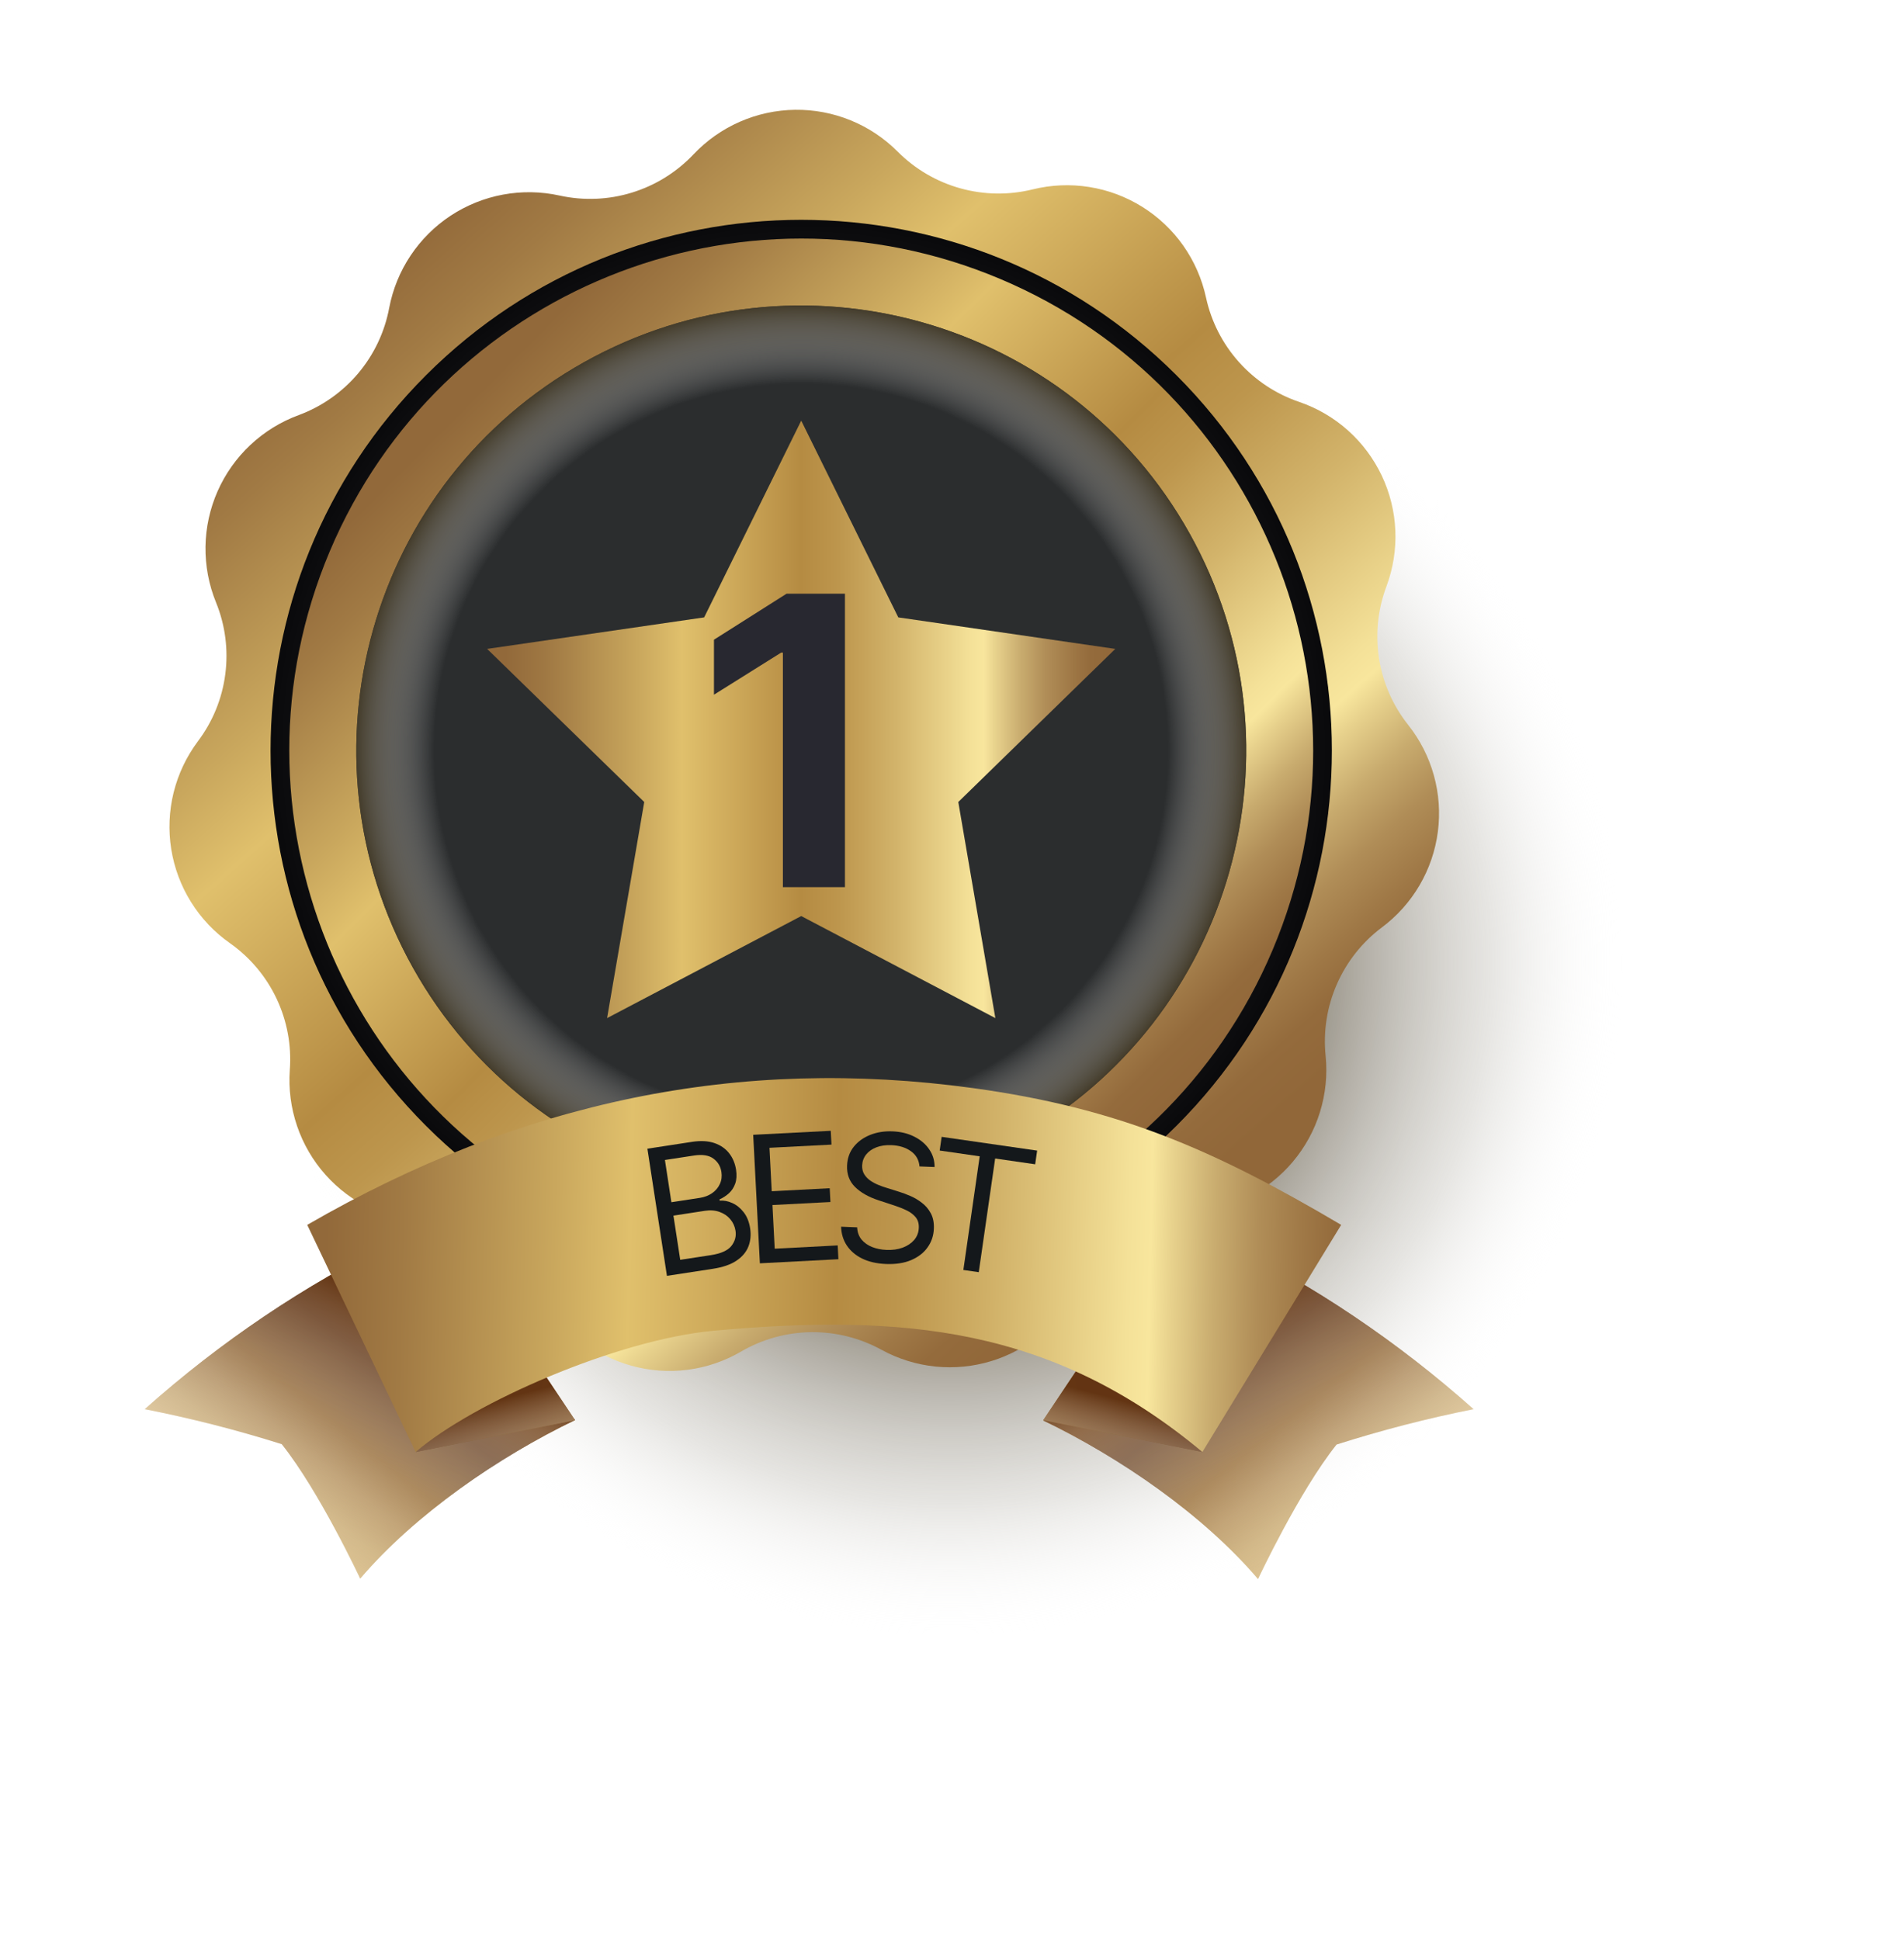 <svg width="53" height="54" viewBox="0 0 53 54" fill="none" xmlns="http://www.w3.org/2000/svg">
<path style="mix-blend-mode:multiply" d="M39.686 40.04C46.992 32.734 46.992 20.889 39.686 13.582C32.38 6.276 20.535 6.276 13.229 13.582C5.923 20.889 5.923 32.734 13.229 40.04C20.535 47.346 32.38 47.346 39.686 40.04Z" fill="url(#paint0_radial_144_356)"/>
<path d="M36.163 11.186C36.664 11.357 37.127 11.627 37.522 11.98C37.917 12.333 38.237 12.762 38.464 13.241C38.69 13.719 38.819 14.239 38.841 14.768C38.863 15.298 38.778 15.826 38.593 16.322C38.352 16.962 38.281 17.654 38.387 18.329C38.493 19.005 38.773 19.641 39.198 20.176C39.528 20.592 39.771 21.069 39.913 21.58C40.055 22.091 40.093 22.625 40.024 23.151C39.956 23.677 39.782 24.184 39.514 24.641C39.246 25.099 38.888 25.498 38.463 25.815C37.917 26.225 37.486 26.77 37.212 27.396C36.938 28.022 36.83 28.708 36.9 29.388C36.953 29.915 36.899 30.448 36.742 30.955C36.586 31.461 36.328 31.931 35.986 32.337C35.645 32.742 35.225 33.074 34.752 33.314C34.279 33.554 33.762 33.697 33.233 33.733C32.548 33.779 31.887 34.003 31.315 34.381C30.742 34.76 30.277 35.281 29.966 35.892C29.726 36.365 29.393 36.784 28.987 37.126C28.581 37.467 28.111 37.724 27.604 37.88C27.098 38.036 26.565 38.089 26.037 38.035C25.51 37.981 24.998 37.822 24.534 37.567C23.934 37.238 23.26 37.07 22.576 37.078C21.893 37.087 21.223 37.272 20.632 37.616C20.175 37.884 19.668 38.057 19.142 38.125C18.616 38.193 18.081 38.154 17.571 38.011C17.06 37.869 16.583 37.625 16.168 37.294C15.754 36.963 15.41 36.553 15.157 36.087C14.831 35.486 14.354 34.98 13.774 34.618C13.194 34.256 12.531 34.05 11.848 34.021C11.318 33.998 10.799 33.869 10.321 33.642C9.842 33.414 9.414 33.094 9.061 32.698C8.709 32.303 8.439 31.84 8.269 31.339C8.098 30.837 8.029 30.307 8.067 29.778C8.118 29.097 7.991 28.414 7.699 27.796C7.407 27.178 6.96 26.646 6.401 26.252C5.967 25.947 5.599 25.558 5.318 25.108C5.037 24.658 4.85 24.156 4.766 23.632C4.683 23.108 4.706 22.573 4.833 22.058C4.961 21.543 5.19 21.059 5.508 20.634C5.92 20.088 6.183 19.445 6.271 18.767C6.36 18.089 6.271 17.4 6.013 16.767C5.812 16.274 5.713 15.746 5.72 15.214C5.728 14.682 5.843 14.157 6.058 13.67C6.273 13.184 6.584 12.745 6.972 12.382C7.36 12.018 7.818 11.736 8.317 11.553C8.959 11.315 9.528 10.915 9.969 10.393C10.41 9.87 10.708 9.242 10.834 8.569C10.933 8.049 11.135 7.554 11.429 7.113C11.723 6.672 12.102 6.295 12.544 6.003C12.987 5.712 13.483 5.512 14.004 5.416C14.525 5.32 15.06 5.329 15.577 5.443C16.245 5.59 16.939 5.562 17.593 5.36C18.246 5.159 18.836 4.792 19.306 4.295C19.67 3.91 20.108 3.602 20.593 3.389C21.079 3.176 21.602 3.063 22.132 3.056C22.662 3.049 23.188 3.149 23.679 3.349C24.169 3.549 24.615 3.846 24.989 4.222C25.472 4.706 26.071 5.057 26.73 5.241C27.389 5.425 28.083 5.435 28.747 5.271C29.262 5.144 29.797 5.121 30.321 5.205C30.845 5.288 31.346 5.476 31.796 5.757C32.246 6.038 32.635 6.406 32.94 6.84C33.244 7.274 33.459 7.765 33.571 8.283C33.716 8.95 34.031 9.567 34.485 10.075C34.94 10.584 35.517 10.967 36.163 11.186Z" fill="url(#paint1_linear_144_356)"/>
<path d="M32.748 31.335C38.516 25.566 38.516 16.213 32.748 10.445C26.979 4.676 17.626 4.676 11.858 10.445C6.089 16.213 6.089 25.566 11.858 31.335C17.626 37.103 26.979 37.103 32.748 31.335Z" fill="url(#paint2_radial_144_356)"/>
<path d="M35.427 26.434C38.489 19.186 35.095 10.828 27.847 7.766C20.599 4.705 12.241 8.098 9.179 15.346C6.118 22.594 9.511 30.952 16.759 34.014C24.008 37.075 32.365 33.682 35.427 26.434Z" fill="url(#paint3_linear_144_356)"/>
<path d="M28.346 31.7C34.316 28.363 36.451 20.818 33.114 14.848C29.778 8.877 22.233 6.742 16.262 10.079C10.292 13.416 8.157 20.961 11.493 26.931C14.83 32.902 22.375 35.037 28.346 31.7Z" fill="#2B2D2E"/>
<path style="mix-blend-mode:multiply" d="M28.346 31.7C34.316 28.363 36.451 20.818 33.114 14.848C29.778 8.877 22.233 6.742 16.262 10.079C10.292 13.416 8.157 20.961 11.493 26.931C14.83 32.902 22.375 35.037 28.346 31.7Z" fill="url(#paint4_radial_144_356)"/>
<path d="M22.303 11.708L25.005 17.184L31.045 18.061L26.675 22.322L27.707 28.337L22.303 25.497L16.899 28.337L17.933 22.322L13.56 18.061L19.601 17.184L22.303 11.708Z" fill="url(#paint5_linear_144_356)"/>
<path d="M23.52 16.524V24.693H21.793V18.164H21.745L19.874 19.336V17.805L21.896 16.524H23.52Z" fill="#282830"/>
<path d="M34.048 34.532C36.573 35.773 38.918 37.35 41.019 39.222C39.731 39.478 38.457 39.807 37.205 40.206C36.16 41.513 35.019 43.951 35.019 43.951C33.481 42.149 31.178 40.566 29.039 39.536C30.8 37.962 32.472 36.291 34.048 34.532Z" fill="url(#paint6_linear_144_356)"/>
<path style="mix-blend-mode:multiply" d="M34.048 34.532C36.573 35.773 38.918 37.35 41.019 39.222C39.731 39.478 38.457 39.807 37.205 40.206C36.16 41.513 35.019 43.951 35.019 43.951C33.481 42.149 31.178 40.566 29.039 39.536C30.8 37.962 32.472 36.291 34.048 34.532Z" fill="url(#paint7_linear_144_356)"/>
<path d="M33.469 40.414L29.039 39.528L31.254 36.214L33.469 40.414Z" fill="url(#paint8_linear_144_356)"/>
<path style="mix-blend-mode:multiply" d="M33.469 40.414L29.039 39.528L31.254 36.214L33.469 40.414Z" fill="url(#paint9_linear_144_356)"/>
<path d="M10.997 34.532C8.472 35.773 6.128 37.35 4.028 39.222C5.316 39.475 6.589 39.8 7.842 40.195C8.887 41.502 10.026 43.94 10.026 43.94C11.566 42.138 13.869 40.555 16.008 39.525C14.247 37.954 12.575 36.287 10.997 34.532Z" fill="url(#paint10_linear_144_356)"/>
<path style="mix-blend-mode:multiply" d="M10.997 34.532C8.472 35.773 6.128 37.35 4.028 39.222C5.316 39.475 6.589 39.8 7.842 40.195C8.887 41.502 10.026 43.94 10.026 43.94C11.566 42.138 13.869 40.555 16.008 39.525C14.247 37.954 12.575 36.287 10.997 34.532Z" fill="url(#paint11_linear_144_356)"/>
<path d="M11.575 40.414L16.008 39.528L13.793 36.214L11.575 40.414Z" fill="url(#paint12_linear_144_356)"/>
<path style="mix-blend-mode:multiply" d="M11.575 40.414L16.008 39.528L13.793 36.214L11.575 40.414Z" fill="url(#paint13_linear_144_356)"/>
<path d="M33.47 40.414L37.333 34.092C33.794 32.002 31.156 30.846 27.085 30.285C20.578 29.392 14.516 30.645 8.552 34.092L11.57 40.414C13.181 39.027 17.189 37.288 19.855 37.04C25.096 36.562 29.278 36.915 33.47 40.414Z" fill="url(#paint14_linear_144_356)"/>
<path d="M18.565 35.511L18.021 31.972L19.259 31.782C19.506 31.744 19.715 31.756 19.889 31.816C20.062 31.876 20.198 31.971 20.299 32.102C20.399 32.231 20.462 32.383 20.489 32.555C20.512 32.708 20.504 32.837 20.465 32.945C20.427 33.052 20.369 33.141 20.291 33.212C20.213 33.283 20.126 33.34 20.028 33.383L20.034 33.418C20.143 33.408 20.258 33.429 20.378 33.482C20.498 33.534 20.605 33.619 20.698 33.737C20.792 33.855 20.853 34.007 20.882 34.193C20.909 34.371 20.893 34.536 20.834 34.691C20.775 34.845 20.665 34.977 20.504 35.086C20.343 35.196 20.123 35.272 19.844 35.315L18.565 35.511ZM18.935 35.065L19.785 34.935C20.066 34.892 20.256 34.807 20.357 34.681C20.459 34.553 20.498 34.411 20.474 34.256C20.455 34.136 20.408 34.03 20.331 33.938C20.254 33.845 20.155 33.777 20.033 33.733C19.91 33.688 19.772 33.677 19.617 33.701L18.746 33.835L18.935 35.065ZM18.689 33.462L19.484 33.34C19.613 33.32 19.726 33.276 19.821 33.21C19.918 33.143 19.99 33.059 20.037 32.957C20.085 32.856 20.1 32.742 20.081 32.618C20.057 32.462 19.983 32.339 19.858 32.247C19.732 32.154 19.552 32.126 19.317 32.162L18.509 32.286L18.689 33.462Z" fill="#14181B"/>
<path d="M21.152 35.162L20.966 31.585L23.125 31.474L23.145 31.858L21.419 31.947L21.482 33.156L23.096 33.072L23.116 33.456L21.502 33.54L21.565 34.755L23.318 34.664L23.338 35.048L21.152 35.162Z" fill="#14181B"/>
<path d="M25.595 32.465C25.581 32.287 25.502 32.146 25.357 32.042C25.211 31.938 25.03 31.882 24.813 31.873C24.655 31.867 24.515 31.887 24.394 31.934C24.274 31.98 24.18 32.047 24.11 32.134C24.041 32.221 24.004 32.322 23.999 32.436C23.995 32.532 24.015 32.615 24.058 32.685C24.102 32.755 24.159 32.814 24.229 32.862C24.3 32.91 24.374 32.949 24.452 32.981C24.53 33.013 24.602 33.038 24.668 33.058L25.028 33.171C25.12 33.199 25.222 33.237 25.335 33.285C25.449 33.333 25.556 33.396 25.658 33.475C25.762 33.552 25.845 33.65 25.909 33.768C25.973 33.886 26.002 34.029 25.995 34.197C25.988 34.391 25.93 34.564 25.822 34.716C25.716 34.868 25.564 34.986 25.367 35.071C25.171 35.155 24.935 35.192 24.66 35.181C24.404 35.17 24.183 35.12 23.999 35.03C23.816 34.94 23.674 34.818 23.572 34.666C23.472 34.514 23.419 34.34 23.413 34.143L23.86 34.161C23.866 34.297 23.907 34.41 23.983 34.502C24.06 34.593 24.159 34.662 24.28 34.71C24.401 34.757 24.534 34.783 24.676 34.789C24.841 34.796 24.991 34.775 25.125 34.727C25.259 34.677 25.366 34.605 25.447 34.512C25.528 34.417 25.571 34.304 25.576 34.174C25.581 34.055 25.552 33.957 25.488 33.879C25.424 33.802 25.34 33.738 25.233 33.687C25.127 33.636 25.011 33.591 24.887 33.55L24.451 33.407C24.174 33.315 23.957 33.192 23.8 33.036C23.643 32.88 23.569 32.682 23.579 32.441C23.587 32.24 23.648 32.067 23.762 31.922C23.878 31.776 24.03 31.666 24.217 31.59C24.406 31.514 24.614 31.48 24.843 31.489C25.074 31.498 25.277 31.548 25.453 31.638C25.63 31.727 25.767 31.844 25.866 31.991C25.967 32.137 26.016 32.301 26.015 32.482L25.595 32.465Z" fill="#14181B"/>
<path d="M26.157 32.023L26.212 31.642L28.87 32.025L28.815 32.406L27.701 32.245L27.245 35.409L26.816 35.347L27.271 32.184L26.157 32.023Z" fill="#14181B"/>
<defs>
<radialGradient id="paint0_radial_144_356" cx="0" cy="0" r="1" gradientUnits="userSpaceOnUse" gradientTransform="translate(26.458 26.813) scale(18.708)">
<stop offset="0.2" stop-color="#291E06"/>
<stop offset="0.44" stop-color="#4E4531" stop-opacity="0.83"/>
<stop offset="0.8" stop-color="#B5B2A9" stop-opacity="0.34"/>
<stop offset="1" stop-color="white" stop-opacity="0"/>
</radialGradient>
<linearGradient id="paint1_linear_144_356" x1="9.462" y1="6.772" x2="33.056" y2="33.291" gradientUnits="userSpaceOnUse">
<stop offset="0.03" stop-color="#92693A"/>
<stop offset="0.1" stop-color="#A17A44"/>
<stop offset="0.24" stop-color="#C9A75D"/>
<stop offset="0.31" stop-color="#E0C06C"/>
<stop offset="0.5" stop-color="#B58B42"/>
<stop offset="0.56" stop-color="#BD964D"/>
<stop offset="0.65" stop-color="#D2B36A"/>
<stop offset="0.77" stop-color="#F4E198"/>
<stop offset="0.79" stop-color="#F8E69D"/>
<stop offset="0.81" stop-color="#E7D18C"/>
<stop offset="0.85" stop-color="#C8AB6E"/>
<stop offset="0.89" stop-color="#B08D57"/>
<stop offset="0.93" stop-color="#9F7846"/>
<stop offset="0.96" stop-color="#946B3C"/>
<stop offset="1" stop-color="#916739"/>
</linearGradient>
<radialGradient id="paint2_radial_144_356" cx="0" cy="0" r="1" gradientUnits="userSpaceOnUse" gradientTransform="translate(22.3 20.888) rotate(31.65) scale(14.771)">
<stop offset="0.24" stop-color="#282830"/>
<stop offset="0.5" stop-color="#25252C"/>
<stop offset="0.74" stop-color="#1C1C22"/>
<stop offset="0.96" stop-color="#0D0D0F"/>
<stop offset="1" stop-color="#09090B"/>
</radialGradient>
<linearGradient id="paint3_linear_144_356" x1="12.229" y1="10.817" x2="32.377" y2="30.965" gradientUnits="userSpaceOnUse">
<stop offset="0.03" stop-color="#92693A"/>
<stop offset="0.1" stop-color="#A17A44"/>
<stop offset="0.24" stop-color="#C9A75D"/>
<stop offset="0.31" stop-color="#E0C06C"/>
<stop offset="0.5" stop-color="#B58B42"/>
<stop offset="0.56" stop-color="#BD964D"/>
<stop offset="0.65" stop-color="#D2B36A"/>
<stop offset="0.77" stop-color="#F4E198"/>
<stop offset="0.79" stop-color="#F8E69D"/>
<stop offset="0.81" stop-color="#E7D18C"/>
<stop offset="0.85" stop-color="#C8AB6E"/>
<stop offset="0.89" stop-color="#B08D57"/>
<stop offset="0.93" stop-color="#9F7846"/>
<stop offset="0.96" stop-color="#946B3C"/>
<stop offset="1" stop-color="#916739"/>
</linearGradient>
<radialGradient id="paint4_radial_144_356" cx="0" cy="0" r="1" gradientUnits="userSpaceOnUse" gradientTransform="translate(22.302 20.89) rotate(45) scale(12.806)">
<stop offset="0.8" stop-color="white" stop-opacity="0"/>
<stop offset="1" stop-color="#291E06"/>
</radialGradient>
<linearGradient id="paint5_linear_144_356" x1="13.56" y1="20.024" x2="31.045" y2="20.024" gradientUnits="userSpaceOnUse">
<stop offset="0.03" stop-color="#92693A"/>
<stop offset="0.1" stop-color="#A17A44"/>
<stop offset="0.24" stop-color="#C9A75D"/>
<stop offset="0.31" stop-color="#E0C06C"/>
<stop offset="0.5" stop-color="#B58B42"/>
<stop offset="0.56" stop-color="#BD964D"/>
<stop offset="0.65" stop-color="#D2B36A"/>
<stop offset="0.77" stop-color="#F4E198"/>
<stop offset="0.79" stop-color="#F8E69D"/>
<stop offset="0.81" stop-color="#E7D18C"/>
<stop offset="0.85" stop-color="#C8AB6E"/>
<stop offset="0.89" stop-color="#B08D57"/>
<stop offset="0.93" stop-color="#9F7846"/>
<stop offset="0.96" stop-color="#946B3C"/>
<stop offset="1" stop-color="#916739"/>
</linearGradient>
<linearGradient id="paint6_linear_144_356" x1="37.69" y1="42.654" x2="33.065" y2="36.944" gradientUnits="userSpaceOnUse">
<stop stop-color="#E1C999"/>
<stop offset="0.08" stop-color="#DDC393"/>
<stop offset="0.2" stop-color="#D0B480"/>
<stop offset="0.34" stop-color="#BC9963"/>
<stop offset="0.49" stop-color="#9F7438"/>
<stop offset="0.76" stop-color="#745437"/>
<stop offset="0.8" stop-color="#7D5C3C"/>
<stop offset="0.87" stop-color="#95734A"/>
<stop offset="0.96" stop-color="#BC9760"/>
<stop offset="0.97" stop-color="#BD9860"/>
</linearGradient>
<linearGradient id="paint7_linear_144_356" x1="33.354" y1="36.609" x2="36.659" y2="43.102" gradientUnits="userSpaceOnUse">
<stop stop-color="#613211" stop-opacity="0.95"/>
<stop offset="0.36" stop-color="#A28672" stop-opacity="0.56"/>
<stop offset="0.78" stop-color="#E5DDD8" stop-opacity="0.16"/>
<stop offset="1" stop-color="white" stop-opacity="0"/>
</linearGradient>
<linearGradient id="paint8_linear_144_356" x1="33.295" y1="38.161" x2="28.789" y2="38.9" gradientUnits="userSpaceOnUse">
<stop stop-color="#745437"/>
<stop offset="1" stop-color="#9F7438"/>
</linearGradient>
<linearGradient id="paint9_linear_144_356" x1="31.5" y1="39.054" x2="30.629" y2="42.299" gradientUnits="userSpaceOnUse">
<stop stop-color="#613211" stop-opacity="0.95"/>
<stop offset="0.36" stop-color="#A28672" stop-opacity="0.56"/>
<stop offset="0.78" stop-color="#E5DDD8" stop-opacity="0.16"/>
<stop offset="1" stop-color="white" stop-opacity="0"/>
</linearGradient>
<linearGradient id="paint10_linear_144_356" x1="7.357" y1="42.654" x2="11.982" y2="36.944" gradientUnits="userSpaceOnUse">
<stop stop-color="#E1C999"/>
<stop offset="0.08" stop-color="#DDC393"/>
<stop offset="0.2" stop-color="#D0B480"/>
<stop offset="0.34" stop-color="#BC9963"/>
<stop offset="0.49" stop-color="#9F7438"/>
<stop offset="0.76" stop-color="#745437"/>
<stop offset="0.8" stop-color="#7D5C3C"/>
<stop offset="0.87" stop-color="#95734A"/>
<stop offset="0.96" stop-color="#BC9760"/>
<stop offset="0.97" stop-color="#BD9860"/>
</linearGradient>
<linearGradient id="paint11_linear_144_356" x1="11.588" y1="36.706" x2="8.283" y2="43.2" gradientUnits="userSpaceOnUse">
<stop stop-color="#613211" stop-opacity="0.95"/>
<stop offset="0.36" stop-color="#A28672" stop-opacity="0.56"/>
<stop offset="0.78" stop-color="#E5DDD8" stop-opacity="0.16"/>
<stop offset="1" stop-color="white" stop-opacity="0"/>
</linearGradient>
<linearGradient id="paint12_linear_144_356" x1="11.752" y1="38.161" x2="16.258" y2="38.9" gradientUnits="userSpaceOnUse">
<stop stop-color="#745437"/>
<stop offset="1" stop-color="#9F7438"/>
</linearGradient>
<linearGradient id="paint13_linear_144_356" x1="13.547" y1="39.054" x2="14.418" y2="42.299" gradientUnits="userSpaceOnUse">
<stop stop-color="#613211" stop-opacity="0.95"/>
<stop offset="0.36" stop-color="#A28672" stop-opacity="0.56"/>
<stop offset="0.78" stop-color="#E5DDD8" stop-opacity="0.16"/>
<stop offset="1" stop-color="white" stop-opacity="0"/>
</linearGradient>
<linearGradient id="paint14_linear_144_356" x1="8.154" y1="34.99" x2="38.351" y2="35.7" gradientUnits="userSpaceOnUse">
<stop offset="0.03" stop-color="#92693A"/>
<stop offset="0.1" stop-color="#A17A44"/>
<stop offset="0.24" stop-color="#C9A75D"/>
<stop offset="0.31" stop-color="#E0C06C"/>
<stop offset="0.5" stop-color="#B58B42"/>
<stop offset="0.56" stop-color="#BD964D"/>
<stop offset="0.65" stop-color="#D2B36A"/>
<stop offset="0.77" stop-color="#F4E198"/>
<stop offset="0.79" stop-color="#F8E69D"/>
<stop offset="0.81" stop-color="#E7D18C"/>
<stop offset="0.85" stop-color="#C8AB6E"/>
<stop offset="0.89" stop-color="#B08D57"/>
<stop offset="0.93" stop-color="#9F7846"/>
<stop offset="0.96" stop-color="#946B3C"/>
<stop offset="1" stop-color="#916739"/>
</linearGradient>
</defs>
</svg>
